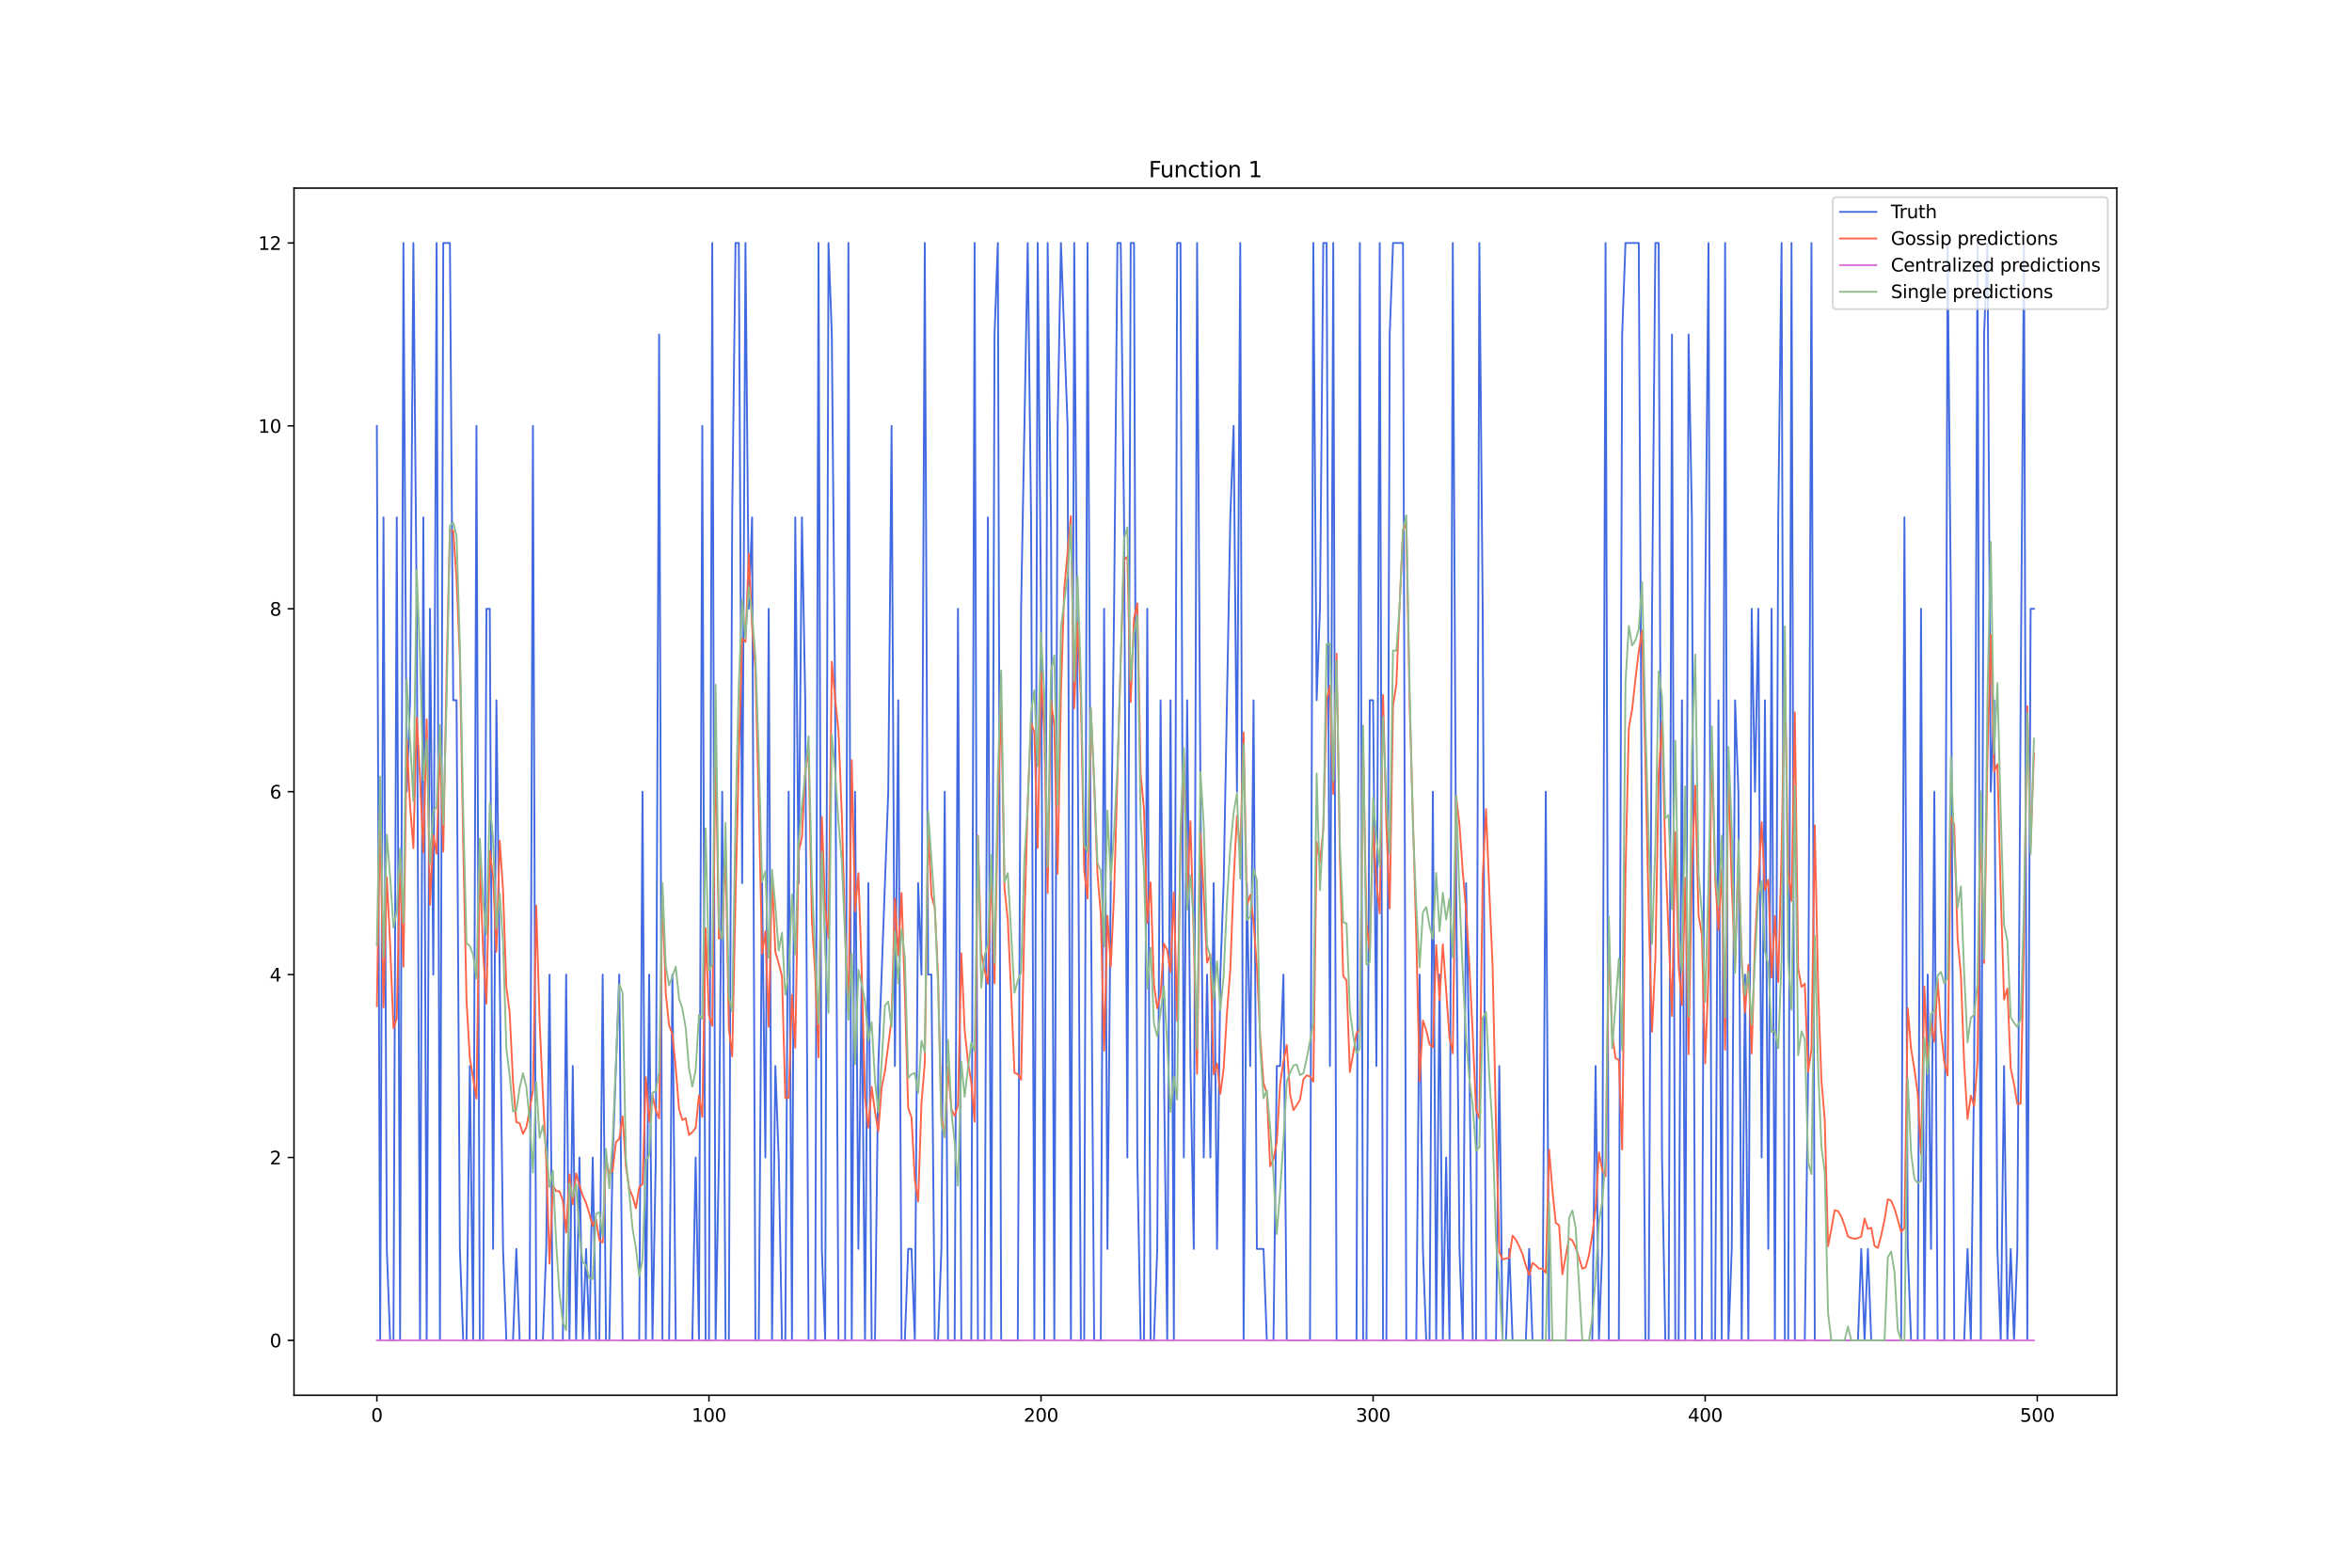 <?xml version="1.0" encoding="utf-8" standalone="no"?>
<!DOCTYPE svg PUBLIC "-//W3C//DTD SVG 1.1//EN"
  "http://www.w3.org/Graphics/SVG/1.1/DTD/svg11.dtd">
<svg xmlns:xlink="http://www.w3.org/1999/xlink" width="1296pt" height="864pt" viewBox="0 0 1296 864" xmlns="http://www.w3.org/2000/svg" version="1.1">
 <defs>
  <style type="text/css">*{stroke-linejoin: round; stroke-linecap: butt}</style>
 </defs>
 <g id="figure_1">
  <g id="patch_1">
   <path d="M 0 864 
L 1296 864 
L 1296 0 
L 0 0 
z
" style="fill: #ffffff"/>
  </g>
  <g id="axes_1">
   <g id="patch_2">
    <path d="M 162 768.96 
L 1166.4 768.96 
L 1166.4 103.68 
L 162 103.68 
z
" style="fill: #ffffff"/>
   </g>
   <g id="matplotlib.axis_1">
    <g id="xtick_1">
     <g id="line2d_1">
      <defs>
       <path id="m6b114fa073" d="M 0 0 
L 0 3.5 
" style="stroke: #000000; stroke-width: 0.8"/>
      </defs>
      <g>
       <use xlink:href="#m6b114fa073" x="207.655" y="768.96" style="stroke: #000000; stroke-width: 0.8"/>
      </g>
     </g>
     <g id="text_1">
      <!-- 0 -->
      <g transform="translate(204.473 783.558) scale(0.1 -0.1)">
       <defs>
        <path id="DejaVuSans-30" d="M 2034 4250 
Q 1547 4250 1301 3770 
Q 1056 3291 1056 2328 
Q 1056 1369 1301 889 
Q 1547 409 2034 409 
Q 2525 409 2770 889 
Q 3016 1369 3016 2328 
Q 3016 3291 2770 3770 
Q 2525 4250 2034 4250 
z
M 2034 4750 
Q 2819 4750 3233 4129 
Q 3647 3509 3647 2328 
Q 3647 1150 3233 529 
Q 2819 -91 2034 -91 
Q 1250 -91 836 529 
Q 422 1150 422 2328 
Q 422 3509 836 4129 
Q 1250 4750 2034 4750 
z
" transform="scale(0.016)"/>
       </defs>
       <use xlink:href="#DejaVuSans-30"/>
      </g>
     </g>
    </g>
    <g id="xtick_2">
     <g id="line2d_2">
      <g>
       <use xlink:href="#m6b114fa073" x="390.639" y="768.96" style="stroke: #000000; stroke-width: 0.8"/>
      </g>
     </g>
     <g id="text_2">
      <!-- 100 -->
      <g transform="translate(381.095 783.558) scale(0.1 -0.1)">
       <defs>
        <path id="DejaVuSans-31" d="M 794 531 
L 1825 531 
L 1825 4091 
L 703 3866 
L 703 4441 
L 1819 4666 
L 2450 4666 
L 2450 531 
L 3481 531 
L 3481 0 
L 794 0 
L 794 531 
z
" transform="scale(0.016)"/>
       </defs>
       <use xlink:href="#DejaVuSans-31"/>
       <use xlink:href="#DejaVuSans-30" x="63.623"/>
       <use xlink:href="#DejaVuSans-30" x="127.246"/>
      </g>
     </g>
    </g>
    <g id="xtick_3">
     <g id="line2d_3">
      <g>
       <use xlink:href="#m6b114fa073" x="573.623" y="768.96" style="stroke: #000000; stroke-width: 0.8"/>
      </g>
     </g>
     <g id="text_3">
      <!-- 200 -->
      <g transform="translate(564.079 783.558) scale(0.1 -0.1)">
       <defs>
        <path id="DejaVuSans-32" d="M 1228 531 
L 3431 531 
L 3431 0 
L 469 0 
L 469 531 
Q 828 903 1448 1529 
Q 2069 2156 2228 2338 
Q 2531 2678 2651 2914 
Q 2772 3150 2772 3378 
Q 2772 3750 2511 3984 
Q 2250 4219 1831 4219 
Q 1534 4219 1204 4116 
Q 875 4013 500 3803 
L 500 4441 
Q 881 4594 1212 4672 
Q 1544 4750 1819 4750 
Q 2544 4750 2975 4387 
Q 3406 4025 3406 3419 
Q 3406 3131 3298 2873 
Q 3191 2616 2906 2266 
Q 2828 2175 2409 1742 
Q 1991 1309 1228 531 
z
" transform="scale(0.016)"/>
       </defs>
       <use xlink:href="#DejaVuSans-32"/>
       <use xlink:href="#DejaVuSans-30" x="63.623"/>
       <use xlink:href="#DejaVuSans-30" x="127.246"/>
      </g>
     </g>
    </g>
    <g id="xtick_4">
     <g id="line2d_4">
      <g>
       <use xlink:href="#m6b114fa073" x="756.607" y="768.96" style="stroke: #000000; stroke-width: 0.8"/>
      </g>
     </g>
     <g id="text_4">
      <!-- 300 -->
      <g transform="translate(747.063 783.558) scale(0.1 -0.1)">
       <defs>
        <path id="DejaVuSans-33" d="M 2597 2516 
Q 3050 2419 3304 2112 
Q 3559 1806 3559 1356 
Q 3559 666 3084 287 
Q 2609 -91 1734 -91 
Q 1441 -91 1130 -33 
Q 819 25 488 141 
L 488 750 
Q 750 597 1062 519 
Q 1375 441 1716 441 
Q 2309 441 2620 675 
Q 2931 909 2931 1356 
Q 2931 1769 2642 2001 
Q 2353 2234 1838 2234 
L 1294 2234 
L 1294 2753 
L 1863 2753 
Q 2328 2753 2575 2939 
Q 2822 3125 2822 3475 
Q 2822 3834 2567 4026 
Q 2313 4219 1838 4219 
Q 1578 4219 1281 4162 
Q 984 4106 628 3988 
L 628 4550 
Q 988 4650 1302 4700 
Q 1616 4750 1894 4750 
Q 2613 4750 3031 4423 
Q 3450 4097 3450 3541 
Q 3450 3153 3228 2886 
Q 3006 2619 2597 2516 
z
" transform="scale(0.016)"/>
       </defs>
       <use xlink:href="#DejaVuSans-33"/>
       <use xlink:href="#DejaVuSans-30" x="63.623"/>
       <use xlink:href="#DejaVuSans-30" x="127.246"/>
      </g>
     </g>
    </g>
    <g id="xtick_5">
     <g id="line2d_5">
      <g>
       <use xlink:href="#m6b114fa073" x="939.591" y="768.96" style="stroke: #000000; stroke-width: 0.8"/>
      </g>
     </g>
     <g id="text_5">
      <!-- 400 -->
      <g transform="translate(930.047 783.558) scale(0.1 -0.1)">
       <defs>
        <path id="DejaVuSans-34" d="M 2419 4116 
L 825 1625 
L 2419 1625 
L 2419 4116 
z
M 2253 4666 
L 3047 4666 
L 3047 1625 
L 3713 1625 
L 3713 1100 
L 3047 1100 
L 3047 0 
L 2419 0 
L 2419 1100 
L 313 1100 
L 313 1709 
L 2253 4666 
z
" transform="scale(0.016)"/>
       </defs>
       <use xlink:href="#DejaVuSans-34"/>
       <use xlink:href="#DejaVuSans-30" x="63.623"/>
       <use xlink:href="#DejaVuSans-30" x="127.246"/>
      </g>
     </g>
    </g>
    <g id="xtick_6">
     <g id="line2d_6">
      <g>
       <use xlink:href="#m6b114fa073" x="1122.575" y="768.96" style="stroke: #000000; stroke-width: 0.8"/>
      </g>
     </g>
     <g id="text_6">
      <!-- 500 -->
      <g transform="translate(1113.032 783.558) scale(0.1 -0.1)">
       <defs>
        <path id="DejaVuSans-35" d="M 691 4666 
L 3169 4666 
L 3169 4134 
L 1269 4134 
L 1269 2991 
Q 1406 3038 1543 3061 
Q 1681 3084 1819 3084 
Q 2600 3084 3056 2656 
Q 3513 2228 3513 1497 
Q 3513 744 3044 326 
Q 2575 -91 1722 -91 
Q 1428 -91 1123 -41 
Q 819 9 494 109 
L 494 744 
Q 775 591 1075 516 
Q 1375 441 1709 441 
Q 2250 441 2565 725 
Q 2881 1009 2881 1497 
Q 2881 1984 2565 2268 
Q 2250 2553 1709 2553 
Q 1456 2553 1204 2497 
Q 953 2441 691 2322 
L 691 4666 
z
" transform="scale(0.016)"/>
       </defs>
       <use xlink:href="#DejaVuSans-35"/>
       <use xlink:href="#DejaVuSans-30" x="63.623"/>
       <use xlink:href="#DejaVuSans-30" x="127.246"/>
      </g>
     </g>
    </g>
   </g>
   <g id="matplotlib.axis_2">
    <g id="ytick_1">
     <g id="line2d_7">
      <defs>
       <path id="m34d6b90e9e" d="M 0 0 
L -3.5 0 
" style="stroke: #000000; stroke-width: 0.8"/>
      </defs>
      <g>
       <use xlink:href="#m34d6b90e9e" x="162" y="738.72" style="stroke: #000000; stroke-width: 0.8"/>
      </g>
     </g>
     <g id="text_7">
      <!-- 0 -->
      <g transform="translate(148.637 742.519) scale(0.1 -0.1)">
       <use xlink:href="#DejaVuSans-30"/>
      </g>
     </g>
    </g>
    <g id="ytick_2">
     <g id="line2d_8">
      <g>
       <use xlink:href="#m34d6b90e9e" x="162" y="637.92" style="stroke: #000000; stroke-width: 0.8"/>
      </g>
     </g>
     <g id="text_8">
      <!-- 2 -->
      <g transform="translate(148.637 641.719) scale(0.1 -0.1)">
       <use xlink:href="#DejaVuSans-32"/>
      </g>
     </g>
    </g>
    <g id="ytick_3">
     <g id="line2d_9">
      <g>
       <use xlink:href="#m34d6b90e9e" x="162" y="537.12" style="stroke: #000000; stroke-width: 0.8"/>
      </g>
     </g>
     <g id="text_9">
      <!-- 4 -->
      <g transform="translate(148.637 540.919) scale(0.1 -0.1)">
       <use xlink:href="#DejaVuSans-34"/>
      </g>
     </g>
    </g>
    <g id="ytick_4">
     <g id="line2d_10">
      <g>
       <use xlink:href="#m34d6b90e9e" x="162" y="436.32" style="stroke: #000000; stroke-width: 0.8"/>
      </g>
     </g>
     <g id="text_10">
      <!-- 6 -->
      <g transform="translate(148.637 440.119) scale(0.1 -0.1)">
       <defs>
        <path id="DejaVuSans-36" d="M 2113 2584 
Q 1688 2584 1439 2293 
Q 1191 2003 1191 1497 
Q 1191 994 1439 701 
Q 1688 409 2113 409 
Q 2538 409 2786 701 
Q 3034 994 3034 1497 
Q 3034 2003 2786 2293 
Q 2538 2584 2113 2584 
z
M 3366 4563 
L 3366 3988 
Q 3128 4100 2886 4159 
Q 2644 4219 2406 4219 
Q 1781 4219 1451 3797 
Q 1122 3375 1075 2522 
Q 1259 2794 1537 2939 
Q 1816 3084 2150 3084 
Q 2853 3084 3261 2657 
Q 3669 2231 3669 1497 
Q 3669 778 3244 343 
Q 2819 -91 2113 -91 
Q 1303 -91 875 529 
Q 447 1150 447 2328 
Q 447 3434 972 4092 
Q 1497 4750 2381 4750 
Q 2619 4750 2861 4703 
Q 3103 4656 3366 4563 
z
" transform="scale(0.016)"/>
       </defs>
       <use xlink:href="#DejaVuSans-36"/>
      </g>
     </g>
    </g>
    <g id="ytick_5">
     <g id="line2d_11">
      <g>
       <use xlink:href="#m34d6b90e9e" x="162" y="335.52" style="stroke: #000000; stroke-width: 0.8"/>
      </g>
     </g>
     <g id="text_11">
      <!-- 8 -->
      <g transform="translate(148.637 339.319) scale(0.1 -0.1)">
       <defs>
        <path id="DejaVuSans-38" d="M 2034 2216 
Q 1584 2216 1326 1975 
Q 1069 1734 1069 1313 
Q 1069 891 1326 650 
Q 1584 409 2034 409 
Q 2484 409 2743 651 
Q 3003 894 3003 1313 
Q 3003 1734 2745 1975 
Q 2488 2216 2034 2216 
z
M 1403 2484 
Q 997 2584 770 2862 
Q 544 3141 544 3541 
Q 544 4100 942 4425 
Q 1341 4750 2034 4750 
Q 2731 4750 3128 4425 
Q 3525 4100 3525 3541 
Q 3525 3141 3298 2862 
Q 3072 2584 2669 2484 
Q 3125 2378 3379 2068 
Q 3634 1759 3634 1313 
Q 3634 634 3220 271 
Q 2806 -91 2034 -91 
Q 1263 -91 848 271 
Q 434 634 434 1313 
Q 434 1759 690 2068 
Q 947 2378 1403 2484 
z
M 1172 3481 
Q 1172 3119 1398 2916 
Q 1625 2713 2034 2713 
Q 2441 2713 2670 2916 
Q 2900 3119 2900 3481 
Q 2900 3844 2670 4047 
Q 2441 4250 2034 4250 
Q 1625 4250 1398 4047 
Q 1172 3844 1172 3481 
z
" transform="scale(0.016)"/>
       </defs>
       <use xlink:href="#DejaVuSans-38"/>
      </g>
     </g>
    </g>
    <g id="ytick_6">
     <g id="line2d_12">
      <g>
       <use xlink:href="#m34d6b90e9e" x="162" y="234.72" style="stroke: #000000; stroke-width: 0.8"/>
      </g>
     </g>
     <g id="text_12">
      <!-- 10 -->
      <g transform="translate(142.275 238.519) scale(0.1 -0.1)">
       <use xlink:href="#DejaVuSans-31"/>
       <use xlink:href="#DejaVuSans-30" x="63.623"/>
      </g>
     </g>
    </g>
    <g id="ytick_7">
     <g id="line2d_13">
      <g>
       <use xlink:href="#m34d6b90e9e" x="162" y="133.92" style="stroke: #000000; stroke-width: 0.8"/>
      </g>
     </g>
     <g id="text_13">
      <!-- 12 -->
      <g transform="translate(142.275 137.719) scale(0.1 -0.1)">
       <use xlink:href="#DejaVuSans-31"/>
       <use xlink:href="#DejaVuSans-32" x="63.623"/>
      </g>
     </g>
    </g>
   </g>
   <g id="line2d_14">
    <path d="M 207.655 234.72 
L 209.484 738.72 
L 211.314 285.12 
L 213.144 688.32 
L 214.974 738.72 
L 216.804 738.72 
L 218.634 285.12 
L 220.463 738.72 
L 222.293 133.92 
L 224.123 436.32 
L 225.953 385.92 
L 227.783 133.92 
L 229.613 335.52 
L 231.442 738.72 
L 233.272 285.12 
L 235.102 738.72 
L 236.932 335.52 
L 238.762 537.12 
L 240.592 133.92 
L 242.422 738.72 
L 244.251 133.92 
L 247.911 133.92 
L 249.741 385.92 
L 251.571 385.92 
L 253.401 688.32 
L 255.23 738.72 
L 257.06 738.72 
L 258.89 587.52 
L 260.72 738.72 
L 262.55 234.72 
L 264.38 738.72 
L 266.209 738.72 
L 268.039 335.52 
L 269.869 335.52 
L 271.699 688.32 
L 273.529 385.92 
L 277.189 688.32 
L 279.018 738.72 
L 282.678 738.72 
L 284.508 688.32 
L 286.338 738.72 
L 291.827 738.72 
L 293.657 234.72 
L 295.487 738.72 
L 299.147 738.72 
L 300.976 688.32 
L 302.806 537.12 
L 304.636 738.72 
L 310.126 738.72 
L 311.956 537.12 
L 313.785 738.72 
L 315.615 587.52 
L 317.445 738.72 
L 319.275 637.92 
L 321.105 738.72 
L 322.935 688.32 
L 324.764 738.72 
L 326.594 637.92 
L 328.424 738.72 
L 330.254 738.72 
L 332.084 537.12 
L 333.914 738.72 
L 335.743 738.72 
L 337.573 637.92 
L 341.233 537.12 
L 343.063 738.72 
L 352.212 738.72 
L 354.042 436.32 
L 355.872 738.72 
L 357.702 537.12 
L 359.531 738.72 
L 361.361 637.92 
L 363.191 184.32 
L 365.021 738.72 
L 368.681 738.72 
L 370.51 537.12 
L 372.34 738.72 
L 381.489 738.72 
L 383.319 637.92 
L 385.149 738.72 
L 386.979 234.72 
L 388.809 738.72 
L 390.639 738.72 
L 392.469 133.92 
L 394.298 738.72 
L 396.128 637.92 
L 397.958 436.32 
L 399.788 738.72 
L 401.618 738.72 
L 403.448 285.12 
L 405.277 133.92 
L 407.107 133.92 
L 408.937 486.72 
L 410.767 133.92 
L 412.597 335.52 
L 414.427 285.12 
L 416.256 738.72 
L 418.086 738.72 
L 419.916 486.72 
L 421.746 637.92 
L 423.576 335.52 
L 425.406 738.72 
L 427.236 587.52 
L 429.065 637.92 
L 430.895 738.72 
L 432.725 738.72 
L 434.555 436.32 
L 436.385 738.72 
L 438.215 285.12 
L 440.044 486.72 
L 441.874 285.12 
L 443.704 385.92 
L 445.534 738.72 
L 449.194 738.72 
L 451.023 133.92 
L 452.853 688.32 
L 454.683 738.72 
L 456.513 133.92 
L 458.343 184.32 
L 460.173 385.92 
L 462.003 738.72 
L 465.662 738.72 
L 467.492 133.92 
L 469.322 738.72 
L 471.152 436.32 
L 472.982 688.32 
L 474.811 537.12 
L 476.641 738.72 
L 478.471 486.72 
L 480.301 738.72 
L 482.131 738.72 
L 483.961 587.52 
L 489.45 436.32 
L 491.28 234.72 
L 493.11 587.52 
L 494.94 385.92 
L 496.77 738.72 
L 498.599 738.72 
L 500.429 688.32 
L 502.259 688.32 
L 504.089 738.72 
L 505.919 486.72 
L 507.749 537.12 
L 509.578 133.92 
L 511.408 537.12 
L 513.238 537.12 
L 515.068 738.72 
L 516.898 738.72 
L 518.728 688.32 
L 520.557 436.32 
L 522.387 738.72 
L 526.047 738.72 
L 527.877 335.52 
L 529.707 738.72 
L 535.196 738.72 
L 537.026 133.92 
L 538.856 738.72 
L 542.516 738.72 
L 544.345 285.12 
L 546.175 738.72 
L 548.005 184.32 
L 549.835 133.92 
L 551.665 738.72 
L 560.814 738.72 
L 562.644 335.52 
L 566.303 133.92 
L 568.133 285.12 
L 569.963 738.72 
L 571.793 133.92 
L 573.623 335.52 
L 575.453 738.72 
L 577.283 133.92 
L 579.112 285.12 
L 580.942 738.72 
L 582.772 234.72 
L 584.602 133.92 
L 588.262 234.72 
L 590.091 738.72 
L 591.921 133.92 
L 593.751 385.92 
L 595.581 738.72 
L 597.411 738.72 
L 599.241 133.92 
L 601.07 486.72 
L 602.9 738.72 
L 606.56 738.72 
L 608.39 335.52 
L 610.22 688.32 
L 612.05 486.72 
L 613.879 335.52 
L 615.709 133.92 
L 617.539 133.92 
L 619.369 285.12 
L 621.199 637.92 
L 623.029 133.92 
L 624.858 133.92 
L 626.688 637.92 
L 628.518 738.72 
L 630.348 738.72 
L 632.178 335.52 
L 634.008 738.72 
L 635.837 738.72 
L 637.667 688.32 
L 639.497 385.92 
L 641.327 587.52 
L 643.157 738.72 
L 644.987 385.92 
L 646.817 738.72 
L 648.646 133.92 
L 650.476 133.92 
L 652.306 637.92 
L 654.136 385.92 
L 655.966 587.52 
L 657.796 688.32 
L 659.625 133.92 
L 661.455 436.32 
L 663.285 637.92 
L 665.115 537.12 
L 666.945 637.92 
L 668.775 486.72 
L 670.604 688.32 
L 672.434 537.12 
L 674.264 486.72 
L 677.924 285.12 
L 679.754 234.72 
L 681.583 436.32 
L 683.413 133.92 
L 685.243 738.72 
L 687.073 486.72 
L 688.903 587.52 
L 690.733 385.92 
L 692.563 688.32 
L 696.222 688.32 
L 698.052 738.72 
L 701.712 738.72 
L 703.542 587.52 
L 705.371 587.52 
L 707.201 537.12 
L 709.031 738.72 
L 721.84 738.72 
L 723.67 133.92 
L 725.5 385.92 
L 727.33 335.52 
L 729.159 133.92 
L 730.989 133.92 
L 732.819 587.52 
L 734.649 133.92 
L 736.479 738.72 
L 747.458 738.72 
L 749.288 133.92 
L 751.117 738.72 
L 752.947 738.72 
L 754.777 385.92 
L 756.607 385.92 
L 758.437 587.52 
L 760.267 133.92 
L 762.097 738.72 
L 763.926 738.72 
L 765.756 184.32 
L 767.586 133.92 
L 773.076 133.92 
L 774.905 738.72 
L 780.395 738.72 
L 782.225 537.12 
L 784.055 688.32 
L 785.884 738.72 
L 787.714 738.72 
L 789.544 436.32 
L 791.374 738.72 
L 793.204 537.12 
L 795.034 738.72 
L 796.864 637.92 
L 798.693 738.72 
L 800.523 133.92 
L 802.353 486.72 
L 804.183 688.32 
L 806.013 738.72 
L 807.843 486.72 
L 809.672 587.52 
L 811.502 738.72 
L 813.332 738.72 
L 815.162 133.92 
L 816.992 335.52 
L 818.822 738.72 
L 824.311 738.72 
L 826.141 587.52 
L 827.971 738.72 
L 829.801 738.72 
L 831.63 688.32 
L 833.46 738.72 
L 840.78 738.72 
L 842.61 688.32 
L 844.439 738.72 
L 849.929 738.72 
L 851.759 436.32 
L 853.589 738.72 
L 877.377 738.72 
L 879.206 587.52 
L 881.036 738.72 
L 882.866 688.32 
L 884.696 133.92 
L 886.526 738.72 
L 892.015 738.72 
L 893.845 184.32 
L 895.675 133.92 
L 902.994 133.92 
L 904.824 486.72 
L 906.654 738.72 
L 908.484 738.72 
L 910.314 335.52 
L 912.144 133.92 
L 913.973 133.92 
L 915.803 637.92 
L 917.633 738.72 
L 919.463 738.72 
L 921.293 184.32 
L 923.123 738.72 
L 924.952 738.72 
L 926.782 385.92 
L 928.612 738.72 
L 930.442 184.32 
L 932.272 285.12 
L 934.102 738.72 
L 937.761 738.72 
L 939.591 335.52 
L 941.421 133.92 
L 943.251 738.72 
L 945.081 738.72 
L 946.911 385.92 
L 948.74 738.72 
L 950.57 133.92 
L 952.4 738.72 
L 954.23 688.32 
L 956.06 385.92 
L 957.89 436.32 
L 959.719 738.72 
L 961.549 537.12 
L 963.379 738.72 
L 965.209 335.52 
L 967.039 436.32 
L 968.869 335.52 
L 970.698 637.92 
L 972.528 385.92 
L 974.358 688.32 
L 976.188 335.52 
L 978.018 738.72 
L 979.848 285.12 
L 981.678 133.92 
L 983.507 738.72 
L 985.337 738.72 
L 987.167 133.92 
L 988.997 738.72 
L 994.486 738.72 
L 996.316 587.52 
L 998.146 133.92 
L 999.976 738.72 
L 1023.764 738.72 
L 1025.594 688.32 
L 1027.424 738.72 
L 1029.253 688.32 
L 1031.083 738.72 
L 1047.552 738.72 
L 1049.382 285.12 
L 1051.211 688.32 
L 1053.041 738.72 
L 1056.701 738.72 
L 1058.531 335.52 
L 1060.361 738.72 
L 1062.191 537.12 
L 1064.02 688.32 
L 1065.85 436.32 
L 1067.68 738.72 
L 1071.34 738.72 
L 1073.17 133.92 
L 1074.999 335.52 
L 1076.829 738.72 
L 1082.319 738.72 
L 1084.149 688.32 
L 1085.978 738.72 
L 1087.808 587.52 
L 1089.638 133.92 
L 1091.468 738.72 
L 1093.298 184.32 
L 1095.128 133.92 
L 1096.958 436.32 
L 1098.787 385.92 
L 1100.617 688.32 
L 1102.447 738.72 
L 1104.277 587.52 
L 1106.107 738.72 
L 1107.937 688.32 
L 1109.766 738.72 
L 1111.596 688.32 
L 1113.426 385.92 
L 1115.256 133.92 
L 1117.086 738.72 
L 1118.916 335.52 
L 1120.745 335.52 
L 1120.745 335.52 
" clip-path="url(#p8774d926f5)" style="fill: none; stroke: #4169e1; stroke-linecap: square"/>
   </g>
   <g id="line2d_15">
    <path d="M 207.655 554.551 
L 209.484 447.338 
L 211.314 555.168 
L 213.144 483.513 
L 214.974 520.553 
L 216.804 566.809 
L 218.634 561.15 
L 220.463 474.158 
L 222.293 532.82 
L 224.123 407.655 
L 225.953 444.186 
L 227.783 467.476 
L 229.613 395.445 
L 231.442 428.47 
L 233.272 469.914 
L 235.102 396.368 
L 236.932 498.718 
L 238.762 460.228 
L 240.592 470.582 
L 242.422 409.852 
L 244.251 469.345 
L 246.081 370.308 
L 247.911 292.545 
L 249.741 292.531 
L 251.571 319.326 
L 253.401 362.518 
L 255.23 465.217 
L 257.06 551.23 
L 258.89 583.205 
L 262.55 605.516 
L 264.38 474.731 
L 266.209 524.64 
L 268.039 553.138 
L 269.869 468.808 
L 271.699 483.311 
L 273.529 524.625 
L 275.359 463.304 
L 277.189 490.729 
L 279.018 544.026 
L 280.848 558.155 
L 282.678 596.165 
L 284.508 618.461 
L 286.338 619.045 
L 288.168 624.912 
L 289.997 621.379 
L 291.827 611.675 
L 293.657 601.063 
L 295.487 499.084 
L 297.317 562.274 
L 299.147 603.448 
L 300.976 639.11 
L 302.806 696.504 
L 304.636 653.357 
L 306.466 656.408 
L 308.296 656.526 
L 310.126 661.605 
L 311.956 679.298 
L 313.785 647.266 
L 315.615 663.671 
L 317.445 646.705 
L 319.275 653.345 
L 321.105 658.875 
L 322.935 662.965 
L 324.764 668.966 
L 326.594 675.714 
L 328.424 672.104 
L 330.254 683.6 
L 332.084 684.771 
L 333.914 638.961 
L 335.743 646.935 
L 337.573 645.313 
L 339.403 629.42 
L 341.233 627.643 
L 343.063 615.238 
L 344.893 642.848 
L 346.723 655.004 
L 348.552 659.401 
L 350.382 665.887 
L 352.212 654.347 
L 354.042 652.546 
L 355.872 593.632 
L 357.702 618.154 
L 359.531 603.821 
L 361.361 611.87 
L 363.191 616.44 
L 365.021 491.805 
L 366.851 547.315 
L 368.681 565.127 
L 370.51 570.012 
L 372.34 588.588 
L 374.17 611.305 
L 376 617.275 
L 377.83 616.309 
L 379.66 625.545 
L 381.489 623.972 
L 383.319 621.61 
L 385.149 603.7 
L 386.979 615.636 
L 388.809 511.608 
L 390.639 559.592 
L 392.469 565.414 
L 394.298 410.141 
L 396.128 517.277 
L 397.958 515.644 
L 399.788 467.999 
L 401.618 566.96 
L 403.448 582.259 
L 405.277 495.206 
L 407.107 416.185 
L 408.937 352.01 
L 410.767 353.748 
L 412.597 305.292 
L 414.427 345.293 
L 416.256 369.016 
L 418.086 442.745 
L 419.916 525.561 
L 421.746 513.316 
L 423.576 565.897 
L 425.406 482.407 
L 427.236 524.682 
L 429.065 530.917 
L 430.895 538.046 
L 432.725 605.138 
L 434.555 605.098 
L 436.385 548.284 
L 438.215 577.384 
L 440.044 469.729 
L 441.874 461.44 
L 443.704 424.856 
L 445.534 413.244 
L 447.364 507.382 
L 449.194 536.924 
L 451.023 582.746 
L 452.853 450.225 
L 454.683 500.554 
L 456.513 517.109 
L 458.343 364.726 
L 460.173 385.151 
L 462.003 402.512 
L 463.832 448.305 
L 465.662 512.859 
L 467.492 558.232 
L 469.322 418.937 
L 471.152 502.284 
L 472.982 481.229 
L 474.811 534.604 
L 476.641 605.102 
L 478.471 621.427 
L 480.301 598.996 
L 482.131 612.667 
L 483.961 623.469 
L 485.79 599.407 
L 487.62 590.385 
L 491.28 561.658 
L 493.11 495.208 
L 494.94 526.542 
L 496.77 492.082 
L 498.599 547.996 
L 500.429 610.664 
L 502.259 615.74 
L 504.089 650.097 
L 505.919 662.127 
L 507.749 608.066 
L 509.578 585.814 
L 511.408 455.783 
L 513.238 493.529 
L 515.068 500.277 
L 516.898 538.321 
L 518.728 615.375 
L 520.557 626.693 
L 522.387 587.809 
L 524.217 611.287 
L 526.047 615.097 
L 527.877 609.008 
L 529.707 525.326 
L 531.536 567.417 
L 533.366 585.248 
L 535.196 596.556 
L 537.026 618.221 
L 538.856 460.479 
L 540.686 525.226 
L 542.516 534.509 
L 544.345 542.214 
L 546.175 480.211 
L 548.005 541.961 
L 549.835 447.278 
L 551.665 387.275 
L 553.495 489.434 
L 555.324 507.124 
L 557.154 547.034 
L 558.984 591.287 
L 560.814 591.982 
L 562.644 595.033 
L 564.474 507.146 
L 566.303 442.44 
L 568.133 398.068 
L 569.963 403.858 
L 571.793 467.31 
L 573.623 370.156 
L 575.453 404.49 
L 577.283 492.214 
L 579.112 385.787 
L 580.942 400.123 
L 582.772 481.525 
L 584.602 382.199 
L 586.432 324.585 
L 590.091 284.448 
L 591.921 390.325 
L 593.751 342.842 
L 595.581 384.163 
L 597.411 479.741 
L 599.241 495.205 
L 601.07 391.218 
L 602.9 431.526 
L 604.73 481.661 
L 606.56 503.849 
L 608.39 579.086 
L 610.22 504.725 
L 612.05 532.806 
L 613.879 492.913 
L 617.539 364.288 
L 619.369 308.676 
L 621.199 306.837 
L 623.029 386.935 
L 624.858 340.744 
L 626.688 332.549 
L 628.518 426.622 
L 630.348 445.908 
L 632.178 508.787 
L 634.008 486.314 
L 635.837 542.484 
L 637.667 555.69 
L 639.497 548.391 
L 641.327 520.151 
L 643.157 523.51 
L 644.987 535.664 
L 646.817 491.894 
L 648.646 562.716 
L 650.476 466.084 
L 652.306 414.946 
L 654.136 493.922 
L 655.966 452.554 
L 657.796 517.332 
L 659.625 591.824 
L 661.455 459.119 
L 663.285 493.582 
L 665.115 530.611 
L 666.945 525.936 
L 668.775 592.172 
L 670.604 586.093 
L 672.434 602.864 
L 674.264 588.945 
L 676.094 558.172 
L 677.924 534.048 
L 679.754 485.508 
L 681.583 449.594 
L 683.413 469.841 
L 685.243 403.656 
L 687.073 498.93 
L 688.903 493.192 
L 690.733 507.931 
L 692.563 532.58 
L 694.392 571.042 
L 696.222 596.986 
L 698.052 602.458 
L 699.882 642.756 
L 701.712 638.838 
L 703.542 629.225 
L 705.371 597.498 
L 707.201 584.936 
L 709.031 575.884 
L 710.861 603.078 
L 712.691 611.813 
L 714.521 609.174 
L 716.35 606.166 
L 718.18 594.892 
L 720.01 592.652 
L 721.84 593.27 
L 723.67 596.14 
L 725.5 463.966 
L 727.33 475.379 
L 729.159 456.798 
L 730.989 385.556 
L 732.819 377.922 
L 734.649 437.598 
L 736.479 360.296 
L 738.309 473.064 
L 740.138 537.912 
L 741.968 540.363 
L 743.798 590.875 
L 745.628 580.641 
L 747.458 569.48 
L 749.288 567.313 
L 751.117 411.065 
L 752.947 508.515 
L 754.777 524.748 
L 756.607 455.357 
L 758.437 486.286 
L 760.267 503.418 
L 762.097 383.015 
L 763.926 454.662 
L 765.756 500.748 
L 767.586 389.028 
L 769.416 377.033 
L 771.246 332.537 
L 773.076 292.385 
L 774.905 288.458 
L 776.735 388.187 
L 780.395 515.754 
L 782.225 595.95 
L 784.055 562.402 
L 785.884 567.922 
L 787.714 575.641 
L 789.544 577.093 
L 791.374 520.841 
L 793.204 551.037 
L 795.034 520.446 
L 798.693 571.768 
L 800.523 580.522 
L 802.353 438.849 
L 804.183 454.372 
L 806.013 480.36 
L 807.843 501.674 
L 809.672 532.565 
L 811.502 570.229 
L 813.332 611.687 
L 815.162 616.556 
L 816.992 483.416 
L 818.822 445.879 
L 820.651 491.033 
L 822.481 533.252 
L 824.311 619.39 
L 826.141 690.031 
L 827.971 694.082 
L 829.801 693.582 
L 831.63 693.248 
L 833.46 681.009 
L 835.29 683.194 
L 837.12 686.958 
L 838.95 691.17 
L 840.78 697.518 
L 842.61 702.786 
L 844.439 695.97 
L 846.269 697.391 
L 848.099 699.215 
L 849.929 699.159 
L 851.759 701.532 
L 853.589 633.637 
L 855.418 655.934 
L 857.248 673.903 
L 859.078 675.306 
L 860.908 702.338 
L 864.568 682.455 
L 866.397 683.658 
L 868.227 687.585 
L 870.057 693.044 
L 871.887 699.222 
L 873.717 698.456 
L 875.547 691.886 
L 877.377 680.53 
L 879.206 666.283 
L 881.036 635.118 
L 882.866 644.885 
L 884.696 648.324 
L 886.526 518.844 
L 888.356 570.14 
L 890.185 583.209 
L 892.015 584.167 
L 893.845 633.533 
L 895.675 481.609 
L 897.505 401.218 
L 899.335 391.059 
L 901.164 374.278 
L 902.994 358.998 
L 904.824 347.508 
L 906.654 418.561 
L 908.484 504.037 
L 910.314 568.643 
L 912.144 528.582 
L 913.973 426.198 
L 915.803 397.68 
L 917.633 470.808 
L 921.293 559.947 
L 923.123 458.612 
L 924.952 532.415 
L 926.782 553.9 
L 928.612 483.879 
L 930.442 580.986 
L 932.272 478.259 
L 934.102 432.966 
L 935.931 504.298 
L 937.761 515.329 
L 939.591 586.088 
L 941.421 537.356 
L 943.251 410.289 
L 945.081 483.913 
L 946.911 512.628 
L 948.74 478.726 
L 950.57 578.54 
L 952.4 423.519 
L 954.23 488.183 
L 956.06 531.976 
L 957.89 472.595 
L 959.719 529.148 
L 961.549 557.984 
L 963.379 531.728 
L 965.209 580.585 
L 967.039 518.897 
L 970.698 453.153 
L 972.528 490.519 
L 974.358 484.911 
L 976.188 538.813 
L 978.018 504.849 
L 979.848 541.178 
L 981.678 469.329 
L 983.507 369.121 
L 985.337 479.602 
L 987.167 496.574 
L 988.997 392.607 
L 990.827 533.685 
L 992.657 543.953 
L 994.486 542.147 
L 996.316 590.676 
L 998.146 578.493 
L 999.976 454.825 
L 1001.806 544.087 
L 1003.636 595.259 
L 1005.465 617.136 
L 1007.295 686.813 
L 1009.125 677.248 
L 1010.955 666.986 
L 1012.785 667.442 
L 1014.615 670.597 
L 1016.444 675.565 
L 1018.274 681.487 
L 1020.104 682.321 
L 1021.934 682.705 
L 1023.764 682.35 
L 1025.594 681.498 
L 1027.424 671.583 
L 1029.253 677.281 
L 1031.083 676.661 
L 1032.913 686.686 
L 1034.743 687.787 
L 1036.573 680.891 
L 1038.403 672.352 
L 1040.232 660.963 
L 1042.062 661.735 
L 1043.892 666.065 
L 1045.722 672.14 
L 1047.552 678.991 
L 1049.382 676.886 
L 1051.211 555.698 
L 1053.041 578.012 
L 1054.871 589.098 
L 1056.701 602.792 
L 1058.531 635.816 
L 1060.361 543.672 
L 1062.191 586.729 
L 1064.02 563.313 
L 1065.85 574.146 
L 1067.68 539.62 
L 1069.51 567.828 
L 1071.34 585.28 
L 1073.17 592.751 
L 1074.999 450.153 
L 1076.829 454.521 
L 1078.659 517.237 
L 1080.489 537.111 
L 1082.319 586.724 
L 1084.149 616.712 
L 1085.978 603.871 
L 1087.808 609.515 
L 1089.638 585.183 
L 1091.468 447.81 
L 1093.298 530.753 
L 1095.128 418.18 
L 1096.958 349.813 
L 1098.787 425.315 
L 1100.617 421.142 
L 1102.447 491.921 
L 1104.277 550.897 
L 1106.107 544.76 
L 1107.937 588.654 
L 1109.766 597.503 
L 1111.596 608.497 
L 1113.426 608.275 
L 1115.256 515.85 
L 1117.086 389.18 
L 1118.916 466.001 
L 1120.745 415.13 
L 1120.745 415.13 
" clip-path="url(#p8774d926f5)" style="fill: none; stroke: #ff6347; stroke-linecap: square"/>
   </g>
   <g id="line2d_16">
    <path d="M 207.655 738.72 
L 1120.745 738.72 
L 1120.745 738.72 
" clip-path="url(#p8774d926f5)" style="fill: none; stroke: #da70d6; stroke-linecap: square"/>
   </g>
   <g id="line2d_17">
    <path d="M 207.655 521.055 
L 209.484 427.958 
L 211.314 527.582 
L 213.144 459.95 
L 214.974 483.207 
L 216.804 511.232 
L 218.634 501.958 
L 220.463 467.697 
L 222.293 508.574 
L 224.123 374.33 
L 227.783 441.581 
L 229.613 314.09 
L 231.442 362.124 
L 233.272 430.108 
L 235.102 407.67 
L 236.932 475.973 
L 238.762 446.74 
L 240.592 445.043 
L 242.422 399.661 
L 244.251 454.289 
L 246.081 386.236 
L 247.911 289.714 
L 249.741 288.065 
L 251.571 295.376 
L 253.401 355.66 
L 255.23 446.907 
L 257.06 519.738 
L 258.89 521.377 
L 260.72 526.297 
L 262.55 539.301 
L 264.38 462.09 
L 266.209 496.392 
L 268.039 514.962 
L 269.869 442.672 
L 271.699 462.612 
L 273.529 511.582 
L 275.359 492.472 
L 277.189 519.391 
L 279.018 578.14 
L 280.848 592.708 
L 282.678 612.539 
L 284.508 611.791 
L 286.338 599.714 
L 288.168 591.414 
L 289.997 598.813 
L 291.827 616.951 
L 293.657 646.266 
L 295.487 596.405 
L 297.317 627.045 
L 299.147 620.217 
L 300.976 632.875 
L 302.806 654.2 
L 304.636 645.188 
L 306.466 685.187 
L 308.296 713.011 
L 310.126 728.605 
L 311.956 733.044 
L 313.785 652.153 
L 315.615 659.675 
L 317.445 652.454 
L 319.275 680.306 
L 321.105 695.582 
L 322.935 697.406 
L 324.764 704.548 
L 326.594 704.935 
L 328.424 668.881 
L 330.254 668.063 
L 332.084 681.275 
L 333.914 633.235 
L 335.743 654.923 
L 337.573 628.749 
L 341.233 542.536 
L 343.063 547.2 
L 344.893 638.719 
L 346.723 657.339 
L 348.552 677.175 
L 350.382 687.748 
L 352.212 703.506 
L 354.042 694.267 
L 355.872 639.642 
L 357.702 636.656 
L 359.531 602.37 
L 361.361 601.167 
L 363.191 590.759 
L 365.021 486.699 
L 366.851 532.263 
L 368.681 543.048 
L 370.51 538.215 
L 372.34 532.759 
L 374.17 550.428 
L 376 555.996 
L 377.83 566.422 
L 379.66 588.83 
L 381.489 598.861 
L 383.319 589.853 
L 385.149 559.407 
L 386.979 561.564 
L 388.809 456.463 
L 390.639 534.918 
L 392.469 531.865 
L 394.298 377.368 
L 396.128 510.475 
L 397.958 517.693 
L 399.788 453.505 
L 401.618 549.404 
L 403.448 557.294 
L 405.277 451.249 
L 407.107 377.465 
L 408.937 330.537 
L 410.767 351.784 
L 412.597 323.56 
L 414.427 338.555 
L 416.256 362.347 
L 418.086 415.32 
L 419.916 485.817 
L 421.746 480.081 
L 423.576 527.86 
L 425.406 479.339 
L 427.236 499.523 
L 429.065 523.904 
L 430.895 514.068 
L 432.725 548.302 
L 434.555 536.975 
L 436.385 492.953 
L 438.215 526.01 
L 440.044 465.048 
L 441.874 444.018 
L 443.704 426.771 
L 445.534 405.783 
L 447.364 485.238 
L 449.194 526.292 
L 451.023 564.178 
L 452.853 469.482 
L 454.683 523.68 
L 456.513 558.22 
L 458.343 404.92 
L 460.173 425.554 
L 462.003 452.784 
L 463.832 474.518 
L 465.662 516.168 
L 467.492 562.039 
L 469.322 525.422 
L 471.152 586.573 
L 472.982 534.514 
L 474.811 542.706 
L 476.641 551.919 
L 478.471 573.553 
L 480.301 563.361 
L 482.131 595.187 
L 483.961 613.007 
L 485.79 585.636 
L 487.62 554.183 
L 489.45 552.029 
L 491.28 565.975 
L 493.11 513.353 
L 494.94 542.115 
L 496.77 512.014 
L 498.599 527.505 
L 500.429 594.035 
L 502.259 592.089 
L 504.089 591.345 
L 505.919 602.35 
L 507.749 573.604 
L 509.578 579.825 
L 511.408 447.071 
L 515.068 499.58 
L 516.898 542.966 
L 518.728 619.141 
L 520.557 626.571 
L 522.387 573.074 
L 524.217 612.171 
L 526.047 629.897 
L 527.877 653.495 
L 529.707 585.13 
L 531.536 604.541 
L 533.366 588.63 
L 535.196 574.676 
L 537.026 579.457 
L 538.856 460.879 
L 540.686 544.278 
L 542.516 526.738 
L 544.345 520.36 
L 546.175 471.083 
L 548.005 530.721 
L 549.835 427.429 
L 551.665 369.531 
L 553.495 485.974 
L 555.324 481.2 
L 558.984 547.166 
L 560.814 540.325 
L 562.644 536.022 
L 564.474 473.319 
L 566.303 444.354 
L 568.133 392.3 
L 569.963 380.46 
L 571.793 422.321 
L 573.623 348.979 
L 575.453 383.572 
L 577.283 477.833 
L 579.112 370.018 
L 580.942 361.229 
L 582.772 443.837 
L 584.602 345.846 
L 588.262 317.211 
L 590.091 289.242 
L 591.921 375.391 
L 593.751 317.628 
L 595.581 373.116 
L 597.411 465.653 
L 599.241 469.333 
L 601.07 389.735 
L 602.9 429.926 
L 604.73 475.543 
L 606.56 479.942 
L 608.39 521.599 
L 610.22 446.685 
L 612.05 485.121 
L 613.879 458.559 
L 615.709 423.056 
L 617.539 364.146 
L 619.369 297.013 
L 621.199 290.633 
L 623.029 375.165 
L 624.858 348.855 
L 626.688 339.489 
L 628.518 451.785 
L 630.348 480.115 
L 632.178 544.726 
L 634.008 522.347 
L 635.837 564.102 
L 637.667 571.194 
L 639.497 558.049 
L 641.327 543.534 
L 643.157 575.886 
L 644.987 612.738 
L 646.817 593.358 
L 648.646 606.031 
L 650.476 457.845 
L 652.306 412.281 
L 654.136 501.284 
L 655.966 482.618 
L 657.796 508.145 
L 659.625 577.967 
L 661.455 425.489 
L 663.285 454.681 
L 665.115 521.075 
L 666.945 527.08 
L 668.775 550.725 
L 670.604 529.64 
L 672.434 556.747 
L 674.264 537.844 
L 676.094 496.414 
L 677.924 467.224 
L 679.754 447.92 
L 681.583 437.296 
L 683.413 484.33 
L 685.243 410.157 
L 687.073 506.997 
L 688.903 505.38 
L 690.733 478.977 
L 692.563 485.065 
L 694.392 577.224 
L 696.222 605.253 
L 698.052 601.063 
L 699.882 621.397 
L 701.712 647.074 
L 703.542 680.089 
L 705.371 656.486 
L 707.201 628.941 
L 709.031 596.113 
L 710.861 591.157 
L 712.691 587.208 
L 714.521 586.739 
L 716.35 592.545 
L 718.18 591.502 
L 720.01 583.453 
L 721.84 573.845 
L 723.67 563.434 
L 725.5 426.253 
L 727.33 490.635 
L 729.159 456.265 
L 730.989 354.975 
L 732.819 354.708 
L 734.649 430.502 
L 736.479 364.239 
L 738.309 465.663 
L 740.138 508.321 
L 741.968 508.958 
L 743.798 556.569 
L 745.628 570.862 
L 747.458 580.499 
L 749.288 577.851 
L 751.117 399.837 
L 752.947 531.586 
L 754.777 530.244 
L 756.607 439.601 
L 758.437 462.009 
L 760.267 477.479 
L 762.097 395.071 
L 763.926 441.735 
L 765.756 470.094 
L 767.586 358.477 
L 769.416 358.683 
L 771.246 333.39 
L 773.076 292.189 
L 774.905 283.971 
L 776.735 380.462 
L 778.565 455.923 
L 780.395 498.909 
L 782.225 533.162 
L 784.055 502.778 
L 785.884 499.911 
L 787.714 510.447 
L 789.544 517.5 
L 791.374 481.071 
L 793.204 513.206 
L 795.034 492.035 
L 796.864 506.767 
L 798.693 495.244 
L 800.523 527.72 
L 802.353 438.51 
L 804.183 492.745 
L 806.013 536.216 
L 807.843 572.499 
L 809.672 595.083 
L 811.502 609.4 
L 813.332 634.215 
L 815.162 632.239 
L 816.992 560.984 
L 818.822 557.605 
L 820.651 593.112 
L 822.481 623.726 
L 824.311 683.272 
L 826.141 706.205 
L 827.971 738.72 
L 851.759 738.72 
L 853.589 662.387 
L 855.418 738.72 
L 862.738 738.72 
L 864.568 671.417 
L 866.397 667.13 
L 868.227 676.858 
L 871.887 738.72 
L 875.547 738.72 
L 877.377 726.486 
L 879.206 704.648 
L 881.036 673.399 
L 882.866 662.33 
L 884.696 638.643 
L 886.526 505.232 
L 888.356 577.848 
L 890.185 553.82 
L 892.015 528.207 
L 893.845 578.889 
L 895.675 376.097 
L 897.505 344.983 
L 899.335 355.758 
L 901.164 352.936 
L 902.994 346.698 
L 904.824 320.841 
L 906.654 398.815 
L 908.484 462.78 
L 910.314 520.099 
L 912.144 465.824 
L 913.973 369.938 
L 915.803 383.98 
L 917.633 450.963 
L 919.463 449.168 
L 921.293 501.067 
L 923.123 408.202 
L 924.952 512.189 
L 926.782 535.389 
L 928.612 433.381 
L 930.442 560.236 
L 932.272 413.934 
L 934.102 360.718 
L 935.931 481.256 
L 937.761 503.216 
L 939.591 552.161 
L 941.421 486.563 
L 943.251 400.294 
L 945.081 480.046 
L 946.911 499.125 
L 948.74 460.478 
L 950.57 560.71 
L 952.4 411.531 
L 954.23 456.938 
L 956.06 536.222 
L 957.89 463.101 
L 959.719 532.331 
L 961.549 548.235 
L 963.379 535.658 
L 965.209 564.503 
L 968.869 493.479 
L 970.698 485.722 
L 972.528 524.249 
L 974.358 531.796 
L 976.188 568.846 
L 978.018 567.996 
L 979.848 577.793 
L 981.678 528.507 
L 983.507 345.199 
L 985.337 529.532 
L 987.167 556.496 
L 988.997 433.123 
L 990.827 581.623 
L 992.657 568.357 
L 994.486 572.976 
L 996.316 640.291 
L 998.146 647.083 
L 999.976 515.613 
L 1001.806 588.362 
L 1003.636 632.047 
L 1005.465 645.98 
L 1007.295 723.685 
L 1009.125 738.72 
L 1016.444 738.72 
L 1018.274 731.096 
L 1020.104 738.72 
L 1038.403 738.72 
L 1040.232 692.996 
L 1042.062 689.731 
L 1043.892 700.925 
L 1045.722 732.964 
L 1047.552 738.72 
L 1049.382 738.72 
L 1051.211 594.375 
L 1053.041 635.444 
L 1054.871 649.803 
L 1056.701 652.014 
L 1058.531 650.882 
L 1060.361 572.017 
L 1062.191 592.161 
L 1064.02 558.735 
L 1065.85 557.421 
L 1067.68 537.695 
L 1069.51 535.635 
L 1071.34 541.942 
L 1073.17 539.075 
L 1074.999 416.88 
L 1076.829 466.376 
L 1078.659 500.41 
L 1080.489 488.516 
L 1082.319 537.089 
L 1084.149 574.526 
L 1085.978 560.861 
L 1087.808 559.293 
L 1089.638 542.566 
L 1091.468 436.182 
L 1093.298 528.422 
L 1095.128 384.556 
L 1096.958 298.622 
L 1098.787 415.274 
L 1100.617 376.475 
L 1102.447 447.873 
L 1104.277 509.694 
L 1106.107 518.458 
L 1107.937 560.807 
L 1109.766 563.677 
L 1111.596 566.018 
L 1113.426 561.744 
L 1115.256 499.82 
L 1117.086 392.919 
L 1118.916 470.704 
L 1120.745 407.077 
L 1120.745 407.077 
" clip-path="url(#p8774d926f5)" style="fill: none; stroke: #8fbc8f; stroke-linecap: square"/>
   </g>
   <g id="patch_3">
    <path d="M 162 768.96 
L 162 103.68 
" style="fill: none; stroke: #000000; stroke-width: 0.8; stroke-linejoin: miter; stroke-linecap: square"/>
   </g>
   <g id="patch_4">
    <path d="M 1166.4 768.96 
L 1166.4 103.68 
" style="fill: none; stroke: #000000; stroke-width: 0.8; stroke-linejoin: miter; stroke-linecap: square"/>
   </g>
   <g id="patch_5">
    <path d="M 162 768.96 
L 1166.4 768.96 
" style="fill: none; stroke: #000000; stroke-width: 0.8; stroke-linejoin: miter; stroke-linecap: square"/>
   </g>
   <g id="patch_6">
    <path d="M 162 103.68 
L 1166.4 103.68 
" style="fill: none; stroke: #000000; stroke-width: 0.8; stroke-linejoin: miter; stroke-linecap: square"/>
   </g>
   <g id="text_14">
    <!-- Function 1 -->
    <g transform="translate(632.958 97.68) scale(0.12 -0.12)">
     <defs>
      <path id="DejaVuSans-46" d="M 628 4666 
L 3309 4666 
L 3309 4134 
L 1259 4134 
L 1259 2759 
L 3109 2759 
L 3109 2228 
L 1259 2228 
L 1259 0 
L 628 0 
L 628 4666 
z
" transform="scale(0.016)"/>
      <path id="DejaVuSans-75" d="M 544 1381 
L 544 3500 
L 1119 3500 
L 1119 1403 
Q 1119 906 1312 657 
Q 1506 409 1894 409 
Q 2359 409 2629 706 
Q 2900 1003 2900 1516 
L 2900 3500 
L 3475 3500 
L 3475 0 
L 2900 0 
L 2900 538 
Q 2691 219 2414 64 
Q 2138 -91 1772 -91 
Q 1169 -91 856 284 
Q 544 659 544 1381 
z
M 1991 3584 
L 1991 3584 
z
" transform="scale(0.016)"/>
      <path id="DejaVuSans-6e" d="M 3513 2113 
L 3513 0 
L 2938 0 
L 2938 2094 
Q 2938 2591 2744 2837 
Q 2550 3084 2163 3084 
Q 1697 3084 1428 2787 
Q 1159 2491 1159 1978 
L 1159 0 
L 581 0 
L 581 3500 
L 1159 3500 
L 1159 2956 
Q 1366 3272 1645 3428 
Q 1925 3584 2291 3584 
Q 2894 3584 3203 3211 
Q 3513 2838 3513 2113 
z
" transform="scale(0.016)"/>
      <path id="DejaVuSans-63" d="M 3122 3366 
L 3122 2828 
Q 2878 2963 2633 3030 
Q 2388 3097 2138 3097 
Q 1578 3097 1268 2742 
Q 959 2388 959 1747 
Q 959 1106 1268 751 
Q 1578 397 2138 397 
Q 2388 397 2633 464 
Q 2878 531 3122 666 
L 3122 134 
Q 2881 22 2623 -34 
Q 2366 -91 2075 -91 
Q 1284 -91 818 406 
Q 353 903 353 1747 
Q 353 2603 823 3093 
Q 1294 3584 2113 3584 
Q 2378 3584 2631 3529 
Q 2884 3475 3122 3366 
z
" transform="scale(0.016)"/>
      <path id="DejaVuSans-74" d="M 1172 4494 
L 1172 3500 
L 2356 3500 
L 2356 3053 
L 1172 3053 
L 1172 1153 
Q 1172 725 1289 603 
Q 1406 481 1766 481 
L 2356 481 
L 2356 0 
L 1766 0 
Q 1100 0 847 248 
Q 594 497 594 1153 
L 594 3053 
L 172 3053 
L 172 3500 
L 594 3500 
L 594 4494 
L 1172 4494 
z
" transform="scale(0.016)"/>
      <path id="DejaVuSans-69" d="M 603 3500 
L 1178 3500 
L 1178 0 
L 603 0 
L 603 3500 
z
M 603 4863 
L 1178 4863 
L 1178 4134 
L 603 4134 
L 603 4863 
z
" transform="scale(0.016)"/>
      <path id="DejaVuSans-6f" d="M 1959 3097 
Q 1497 3097 1228 2736 
Q 959 2375 959 1747 
Q 959 1119 1226 758 
Q 1494 397 1959 397 
Q 2419 397 2687 759 
Q 2956 1122 2956 1747 
Q 2956 2369 2687 2733 
Q 2419 3097 1959 3097 
z
M 1959 3584 
Q 2709 3584 3137 3096 
Q 3566 2609 3566 1747 
Q 3566 888 3137 398 
Q 2709 -91 1959 -91 
Q 1206 -91 779 398 
Q 353 888 353 1747 
Q 353 2609 779 3096 
Q 1206 3584 1959 3584 
z
" transform="scale(0.016)"/>
      <path id="DejaVuSans-20" transform="scale(0.016)"/>
     </defs>
     <use xlink:href="#DejaVuSans-46"/>
     <use xlink:href="#DejaVuSans-75" x="52.02"/>
     <use xlink:href="#DejaVuSans-6e" x="115.398"/>
     <use xlink:href="#DejaVuSans-63" x="178.777"/>
     <use xlink:href="#DejaVuSans-74" x="233.758"/>
     <use xlink:href="#DejaVuSans-69" x="272.967"/>
     <use xlink:href="#DejaVuSans-6f" x="300.75"/>
     <use xlink:href="#DejaVuSans-6e" x="361.932"/>
     <use xlink:href="#DejaVuSans-20" x="425.311"/>
     <use xlink:href="#DejaVuSans-31" x="457.098"/>
    </g>
   </g>
   <g id="legend_1">
    <g id="patch_7">
     <path d="M 1011.906 170.393 
L 1159.4 170.393 
Q 1161.4 170.393 1161.4 168.393 
L 1161.4 110.68 
Q 1161.4 108.68 1159.4 108.68 
L 1011.906 108.68 
Q 1009.906 108.68 1009.906 110.68 
L 1009.906 168.393 
Q 1009.906 170.393 1011.906 170.393 
z
" style="fill: #ffffff; opacity: 0.8; stroke: #cccccc; stroke-linejoin: miter"/>
    </g>
    <g id="line2d_18">
     <path d="M 1013.906 116.778 
L 1023.906 116.778 
L 1033.906 116.778 
" style="fill: none; stroke: #4169e1; stroke-linecap: square"/>
    </g>
    <g id="text_15">
     <!-- Truth -->
     <g transform="translate(1041.906 120.278) scale(0.1 -0.1)">
      <defs>
       <path id="DejaVuSans-54" d="M -19 4666 
L 3928 4666 
L 3928 4134 
L 2272 4134 
L 2272 0 
L 1638 0 
L 1638 4134 
L -19 4134 
L -19 4666 
z
" transform="scale(0.016)"/>
       <path id="DejaVuSans-72" d="M 2631 2963 
Q 2534 3019 2420 3045 
Q 2306 3072 2169 3072 
Q 1681 3072 1420 2755 
Q 1159 2438 1159 1844 
L 1159 0 
L 581 0 
L 581 3500 
L 1159 3500 
L 1159 2956 
Q 1341 3275 1631 3429 
Q 1922 3584 2338 3584 
Q 2397 3584 2469 3576 
Q 2541 3569 2628 3553 
L 2631 2963 
z
" transform="scale(0.016)"/>
       <path id="DejaVuSans-68" d="M 3513 2113 
L 3513 0 
L 2938 0 
L 2938 2094 
Q 2938 2591 2744 2837 
Q 2550 3084 2163 3084 
Q 1697 3084 1428 2787 
Q 1159 2491 1159 1978 
L 1159 0 
L 581 0 
L 581 4863 
L 1159 4863 
L 1159 2956 
Q 1366 3272 1645 3428 
Q 1925 3584 2291 3584 
Q 2894 3584 3203 3211 
Q 3513 2838 3513 2113 
z
" transform="scale(0.016)"/>
      </defs>
      <use xlink:href="#DejaVuSans-54"/>
      <use xlink:href="#DejaVuSans-72" x="46.334"/>
      <use xlink:href="#DejaVuSans-75" x="87.447"/>
      <use xlink:href="#DejaVuSans-74" x="150.826"/>
      <use xlink:href="#DejaVuSans-68" x="190.035"/>
     </g>
    </g>
    <g id="line2d_19">
     <path d="M 1013.906 131.457 
L 1023.906 131.457 
L 1033.906 131.457 
" style="fill: none; stroke: #ff6347; stroke-linecap: square"/>
    </g>
    <g id="text_16">
     <!-- Gossip predictions -->
     <g transform="translate(1041.906 134.957) scale(0.1 -0.1)">
      <defs>
       <path id="DejaVuSans-47" d="M 3809 666 
L 3809 1919 
L 2778 1919 
L 2778 2438 
L 4434 2438 
L 4434 434 
Q 4069 175 3628 42 
Q 3188 -91 2688 -91 
Q 1594 -91 976 548 
Q 359 1188 359 2328 
Q 359 3472 976 4111 
Q 1594 4750 2688 4750 
Q 3144 4750 3555 4637 
Q 3966 4525 4313 4306 
L 4313 3634 
Q 3963 3931 3569 4081 
Q 3175 4231 2741 4231 
Q 1884 4231 1454 3753 
Q 1025 3275 1025 2328 
Q 1025 1384 1454 906 
Q 1884 428 2741 428 
Q 3075 428 3337 486 
Q 3600 544 3809 666 
z
" transform="scale(0.016)"/>
       <path id="DejaVuSans-73" d="M 2834 3397 
L 2834 2853 
Q 2591 2978 2328 3040 
Q 2066 3103 1784 3103 
Q 1356 3103 1142 2972 
Q 928 2841 928 2578 
Q 928 2378 1081 2264 
Q 1234 2150 1697 2047 
L 1894 2003 
Q 2506 1872 2764 1633 
Q 3022 1394 3022 966 
Q 3022 478 2636 193 
Q 2250 -91 1575 -91 
Q 1294 -91 989 -36 
Q 684 19 347 128 
L 347 722 
Q 666 556 975 473 
Q 1284 391 1588 391 
Q 1994 391 2212 530 
Q 2431 669 2431 922 
Q 2431 1156 2273 1281 
Q 2116 1406 1581 1522 
L 1381 1569 
Q 847 1681 609 1914 
Q 372 2147 372 2553 
Q 372 3047 722 3315 
Q 1072 3584 1716 3584 
Q 2034 3584 2315 3537 
Q 2597 3491 2834 3397 
z
" transform="scale(0.016)"/>
       <path id="DejaVuSans-70" d="M 1159 525 
L 1159 -1331 
L 581 -1331 
L 581 3500 
L 1159 3500 
L 1159 2969 
Q 1341 3281 1617 3432 
Q 1894 3584 2278 3584 
Q 2916 3584 3314 3078 
Q 3713 2572 3713 1747 
Q 3713 922 3314 415 
Q 2916 -91 2278 -91 
Q 1894 -91 1617 61 
Q 1341 213 1159 525 
z
M 3116 1747 
Q 3116 2381 2855 2742 
Q 2594 3103 2138 3103 
Q 1681 3103 1420 2742 
Q 1159 2381 1159 1747 
Q 1159 1113 1420 752 
Q 1681 391 2138 391 
Q 2594 391 2855 752 
Q 3116 1113 3116 1747 
z
" transform="scale(0.016)"/>
       <path id="DejaVuSans-65" d="M 3597 1894 
L 3597 1613 
L 953 1613 
Q 991 1019 1311 708 
Q 1631 397 2203 397 
Q 2534 397 2845 478 
Q 3156 559 3463 722 
L 3463 178 
Q 3153 47 2828 -22 
Q 2503 -91 2169 -91 
Q 1331 -91 842 396 
Q 353 884 353 1716 
Q 353 2575 817 3079 
Q 1281 3584 2069 3584 
Q 2775 3584 3186 3129 
Q 3597 2675 3597 1894 
z
M 3022 2063 
Q 3016 2534 2758 2815 
Q 2500 3097 2075 3097 
Q 1594 3097 1305 2825 
Q 1016 2553 972 2059 
L 3022 2063 
z
" transform="scale(0.016)"/>
       <path id="DejaVuSans-64" d="M 2906 2969 
L 2906 4863 
L 3481 4863 
L 3481 0 
L 2906 0 
L 2906 525 
Q 2725 213 2448 61 
Q 2172 -91 1784 -91 
Q 1150 -91 751 415 
Q 353 922 353 1747 
Q 353 2572 751 3078 
Q 1150 3584 1784 3584 
Q 2172 3584 2448 3432 
Q 2725 3281 2906 2969 
z
M 947 1747 
Q 947 1113 1208 752 
Q 1469 391 1925 391 
Q 2381 391 2643 752 
Q 2906 1113 2906 1747 
Q 2906 2381 2643 2742 
Q 2381 3103 1925 3103 
Q 1469 3103 1208 2742 
Q 947 2381 947 1747 
z
" transform="scale(0.016)"/>
      </defs>
      <use xlink:href="#DejaVuSans-47"/>
      <use xlink:href="#DejaVuSans-6f" x="77.49"/>
      <use xlink:href="#DejaVuSans-73" x="138.672"/>
      <use xlink:href="#DejaVuSans-73" x="190.771"/>
      <use xlink:href="#DejaVuSans-69" x="242.871"/>
      <use xlink:href="#DejaVuSans-70" x="270.654"/>
      <use xlink:href="#DejaVuSans-20" x="334.131"/>
      <use xlink:href="#DejaVuSans-70" x="365.918"/>
      <use xlink:href="#DejaVuSans-72" x="429.395"/>
      <use xlink:href="#DejaVuSans-65" x="468.258"/>
      <use xlink:href="#DejaVuSans-64" x="529.781"/>
      <use xlink:href="#DejaVuSans-69" x="593.258"/>
      <use xlink:href="#DejaVuSans-63" x="621.041"/>
      <use xlink:href="#DejaVuSans-74" x="676.021"/>
      <use xlink:href="#DejaVuSans-69" x="715.23"/>
      <use xlink:href="#DejaVuSans-6f" x="743.014"/>
      <use xlink:href="#DejaVuSans-6e" x="804.195"/>
      <use xlink:href="#DejaVuSans-73" x="867.574"/>
     </g>
    </g>
    <g id="line2d_20">
     <path d="M 1013.906 146.135 
L 1023.906 146.135 
L 1033.906 146.135 
" style="fill: none; stroke: #da70d6; stroke-linecap: square"/>
    </g>
    <g id="text_17">
     <!-- Centralized predictions -->
     <g transform="translate(1041.906 149.635) scale(0.1 -0.1)">
      <defs>
       <path id="DejaVuSans-43" d="M 4122 4306 
L 4122 3641 
Q 3803 3938 3442 4084 
Q 3081 4231 2675 4231 
Q 1875 4231 1450 3742 
Q 1025 3253 1025 2328 
Q 1025 1406 1450 917 
Q 1875 428 2675 428 
Q 3081 428 3442 575 
Q 3803 722 4122 1019 
L 4122 359 
Q 3791 134 3420 21 
Q 3050 -91 2638 -91 
Q 1578 -91 968 557 
Q 359 1206 359 2328 
Q 359 3453 968 4101 
Q 1578 4750 2638 4750 
Q 3056 4750 3426 4639 
Q 3797 4528 4122 4306 
z
" transform="scale(0.016)"/>
       <path id="DejaVuSans-61" d="M 2194 1759 
Q 1497 1759 1228 1600 
Q 959 1441 959 1056 
Q 959 750 1161 570 
Q 1363 391 1709 391 
Q 2188 391 2477 730 
Q 2766 1069 2766 1631 
L 2766 1759 
L 2194 1759 
z
M 3341 1997 
L 3341 0 
L 2766 0 
L 2766 531 
Q 2569 213 2275 61 
Q 1981 -91 1556 -91 
Q 1019 -91 701 211 
Q 384 513 384 1019 
Q 384 1609 779 1909 
Q 1175 2209 1959 2209 
L 2766 2209 
L 2766 2266 
Q 2766 2663 2505 2880 
Q 2244 3097 1772 3097 
Q 1472 3097 1187 3025 
Q 903 2953 641 2809 
L 641 3341 
Q 956 3463 1253 3523 
Q 1550 3584 1831 3584 
Q 2591 3584 2966 3190 
Q 3341 2797 3341 1997 
z
" transform="scale(0.016)"/>
       <path id="DejaVuSans-6c" d="M 603 4863 
L 1178 4863 
L 1178 0 
L 603 0 
L 603 4863 
z
" transform="scale(0.016)"/>
       <path id="DejaVuSans-7a" d="M 353 3500 
L 3084 3500 
L 3084 2975 
L 922 459 
L 3084 459 
L 3084 0 
L 275 0 
L 275 525 
L 2438 3041 
L 353 3041 
L 353 3500 
z
" transform="scale(0.016)"/>
      </defs>
      <use xlink:href="#DejaVuSans-43"/>
      <use xlink:href="#DejaVuSans-65" x="69.824"/>
      <use xlink:href="#DejaVuSans-6e" x="131.348"/>
      <use xlink:href="#DejaVuSans-74" x="194.727"/>
      <use xlink:href="#DejaVuSans-72" x="233.936"/>
      <use xlink:href="#DejaVuSans-61" x="275.049"/>
      <use xlink:href="#DejaVuSans-6c" x="336.328"/>
      <use xlink:href="#DejaVuSans-69" x="364.111"/>
      <use xlink:href="#DejaVuSans-7a" x="391.895"/>
      <use xlink:href="#DejaVuSans-65" x="444.385"/>
      <use xlink:href="#DejaVuSans-64" x="505.908"/>
      <use xlink:href="#DejaVuSans-20" x="569.385"/>
      <use xlink:href="#DejaVuSans-70" x="601.172"/>
      <use xlink:href="#DejaVuSans-72" x="664.648"/>
      <use xlink:href="#DejaVuSans-65" x="703.512"/>
      <use xlink:href="#DejaVuSans-64" x="765.035"/>
      <use xlink:href="#DejaVuSans-69" x="828.512"/>
      <use xlink:href="#DejaVuSans-63" x="856.295"/>
      <use xlink:href="#DejaVuSans-74" x="911.275"/>
      <use xlink:href="#DejaVuSans-69" x="950.484"/>
      <use xlink:href="#DejaVuSans-6f" x="978.268"/>
      <use xlink:href="#DejaVuSans-6e" x="1039.449"/>
      <use xlink:href="#DejaVuSans-73" x="1102.828"/>
     </g>
    </g>
    <g id="line2d_21">
     <path d="M 1013.906 160.813 
L 1023.906 160.813 
L 1033.906 160.813 
" style="fill: none; stroke: #8fbc8f; stroke-linecap: square"/>
    </g>
    <g id="text_18">
     <!-- Single predictions -->
     <g transform="translate(1041.906 164.313) scale(0.1 -0.1)">
      <defs>
       <path id="DejaVuSans-53" d="M 3425 4513 
L 3425 3897 
Q 3066 4069 2747 4153 
Q 2428 4238 2131 4238 
Q 1616 4238 1336 4038 
Q 1056 3838 1056 3469 
Q 1056 3159 1242 3001 
Q 1428 2844 1947 2747 
L 2328 2669 
Q 3034 2534 3370 2195 
Q 3706 1856 3706 1288 
Q 3706 609 3251 259 
Q 2797 -91 1919 -91 
Q 1588 -91 1214 -16 
Q 841 59 441 206 
L 441 856 
Q 825 641 1194 531 
Q 1563 422 1919 422 
Q 2459 422 2753 634 
Q 3047 847 3047 1241 
Q 3047 1584 2836 1778 
Q 2625 1972 2144 2069 
L 1759 2144 
Q 1053 2284 737 2584 
Q 422 2884 422 3419 
Q 422 4038 858 4394 
Q 1294 4750 2059 4750 
Q 2388 4750 2728 4690 
Q 3069 4631 3425 4513 
z
" transform="scale(0.016)"/>
       <path id="DejaVuSans-67" d="M 2906 1791 
Q 2906 2416 2648 2759 
Q 2391 3103 1925 3103 
Q 1463 3103 1205 2759 
Q 947 2416 947 1791 
Q 947 1169 1205 825 
Q 1463 481 1925 481 
Q 2391 481 2648 825 
Q 2906 1169 2906 1791 
z
M 3481 434 
Q 3481 -459 3084 -895 
Q 2688 -1331 1869 -1331 
Q 1566 -1331 1297 -1286 
Q 1028 -1241 775 -1147 
L 775 -588 
Q 1028 -725 1275 -790 
Q 1522 -856 1778 -856 
Q 2344 -856 2625 -561 
Q 2906 -266 2906 331 
L 2906 616 
Q 2728 306 2450 153 
Q 2172 0 1784 0 
Q 1141 0 747 490 
Q 353 981 353 1791 
Q 353 2603 747 3093 
Q 1141 3584 1784 3584 
Q 2172 3584 2450 3431 
Q 2728 3278 2906 2969 
L 2906 3500 
L 3481 3500 
L 3481 434 
z
" transform="scale(0.016)"/>
      </defs>
      <use xlink:href="#DejaVuSans-53"/>
      <use xlink:href="#DejaVuSans-69" x="63.477"/>
      <use xlink:href="#DejaVuSans-6e" x="91.26"/>
      <use xlink:href="#DejaVuSans-67" x="154.639"/>
      <use xlink:href="#DejaVuSans-6c" x="218.115"/>
      <use xlink:href="#DejaVuSans-65" x="245.898"/>
      <use xlink:href="#DejaVuSans-20" x="307.422"/>
      <use xlink:href="#DejaVuSans-70" x="339.209"/>
      <use xlink:href="#DejaVuSans-72" x="402.686"/>
      <use xlink:href="#DejaVuSans-65" x="441.549"/>
      <use xlink:href="#DejaVuSans-64" x="503.072"/>
      <use xlink:href="#DejaVuSans-69" x="566.549"/>
      <use xlink:href="#DejaVuSans-63" x="594.332"/>
      <use xlink:href="#DejaVuSans-74" x="649.312"/>
      <use xlink:href="#DejaVuSans-69" x="688.521"/>
      <use xlink:href="#DejaVuSans-6f" x="716.305"/>
      <use xlink:href="#DejaVuSans-6e" x="777.486"/>
      <use xlink:href="#DejaVuSans-73" x="840.865"/>
     </g>
    </g>
   </g>
  </g>
 </g>
 <defs>
  <clipPath id="p8774d926f5">
   <rect x="162" y="103.68" width="1004.4" height="665.28"/>
  </clipPath>
 </defs>
</svg>
